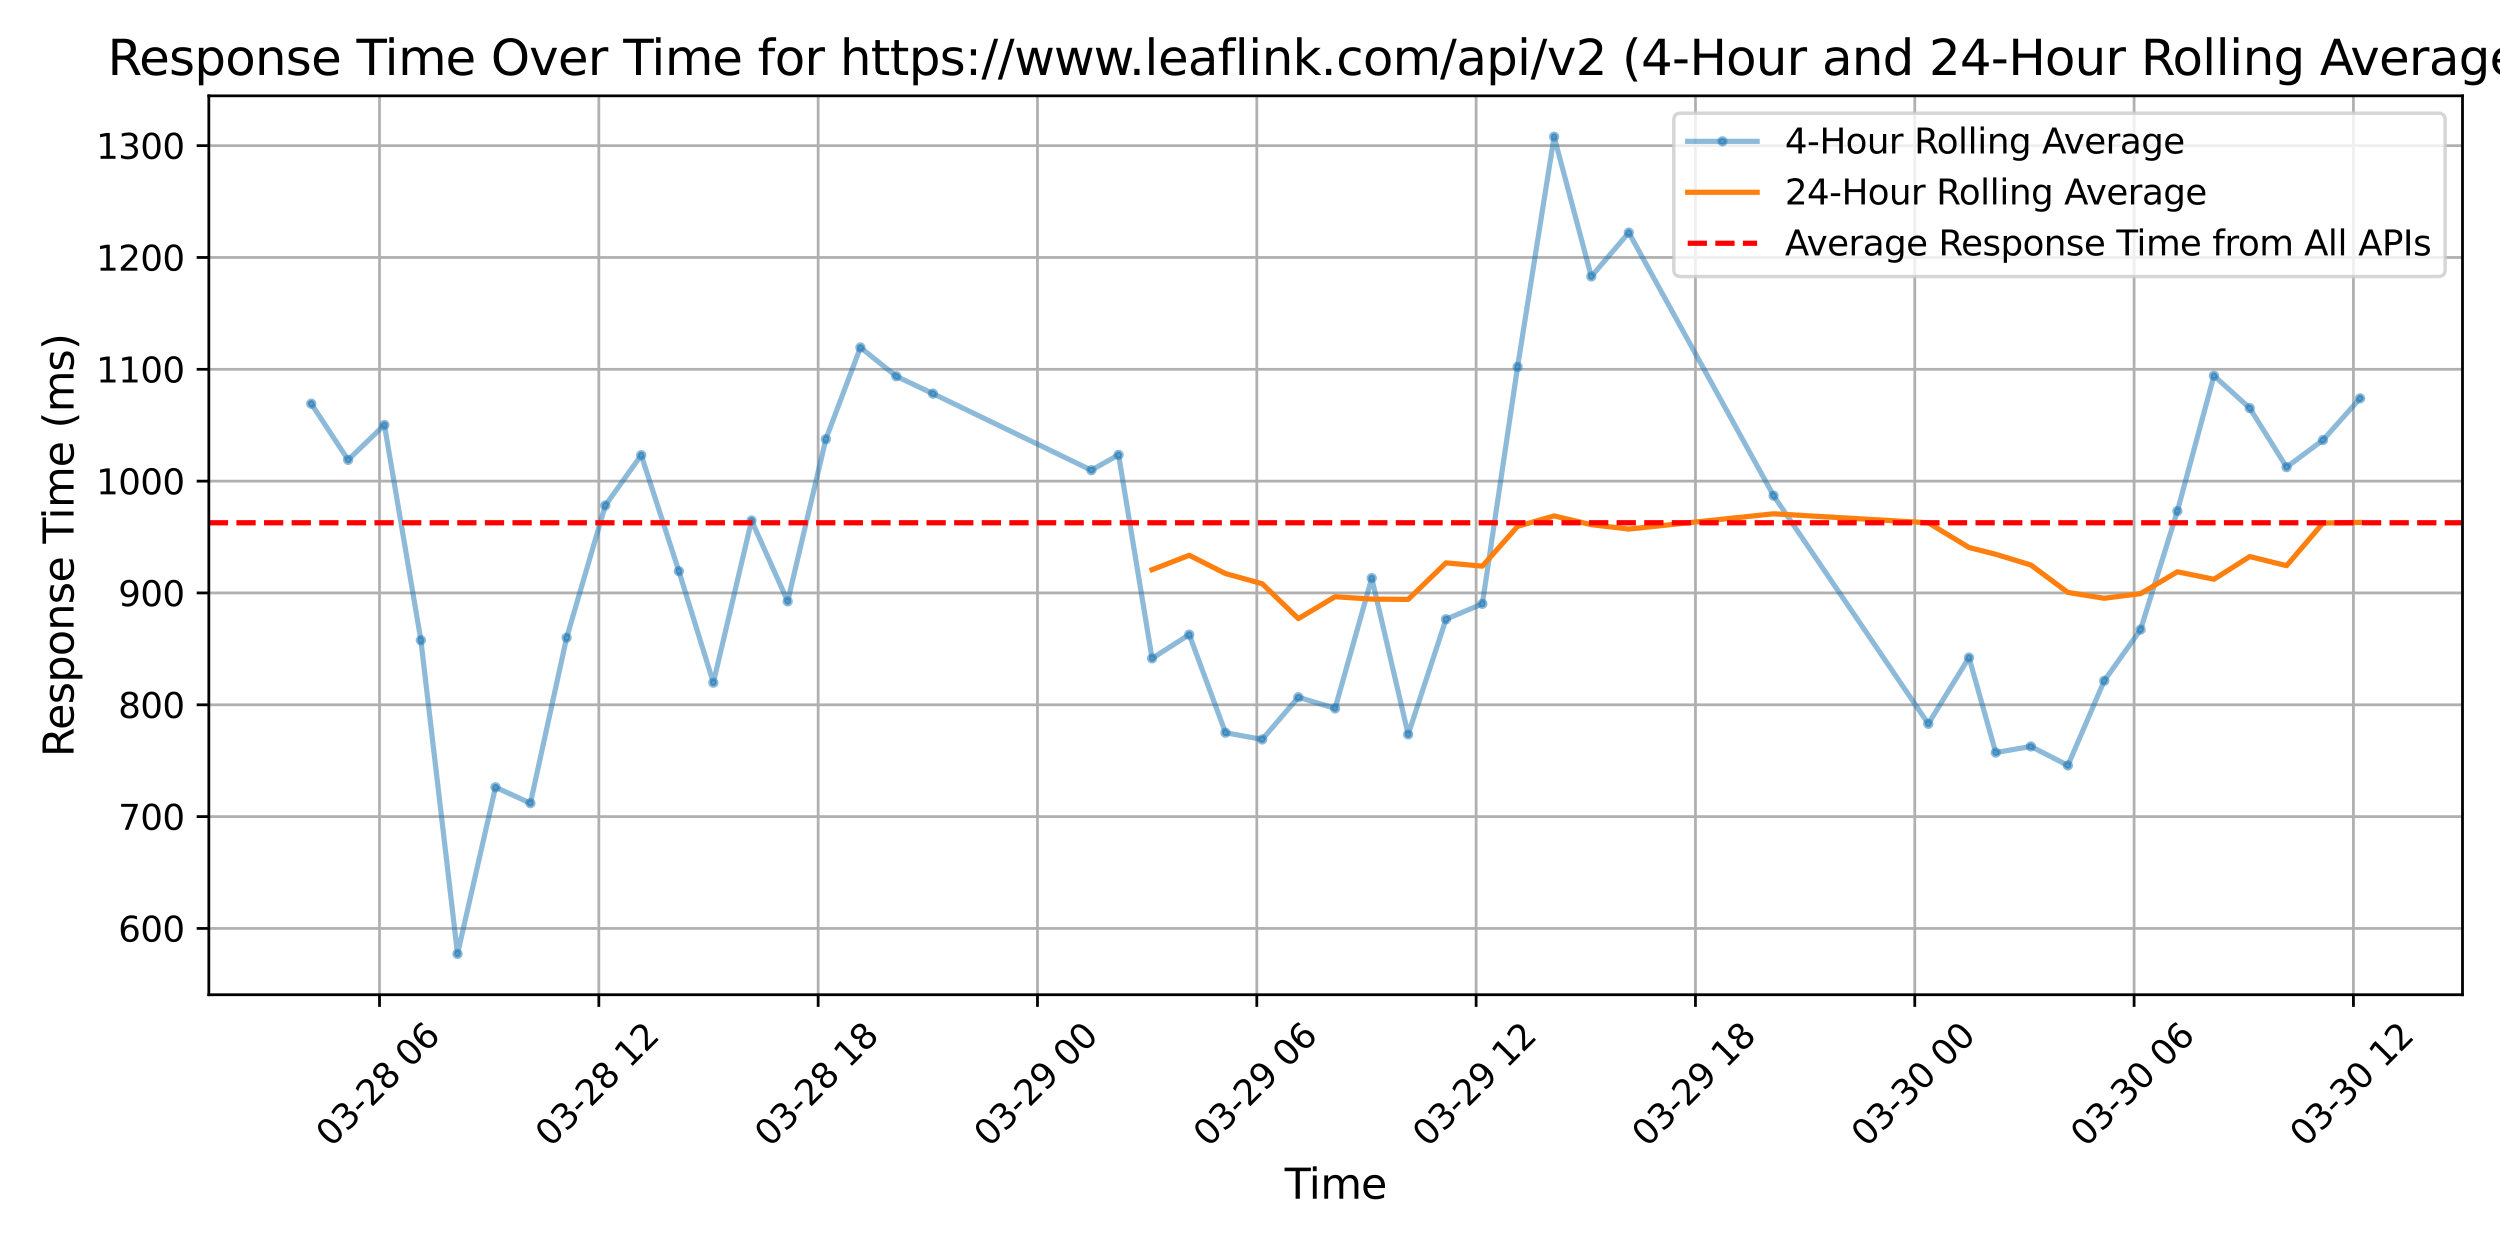 <?xml version="1.0" encoding="utf-8" standalone="no"?>
<!DOCTYPE svg PUBLIC "-//W3C//DTD SVG 1.1//EN"
  "http://www.w3.org/Graphics/SVG/1.1/DTD/svg11.dtd">
<svg xmlns:xlink="http://www.w3.org/1999/xlink" width="720pt" height="360pt" viewBox="0 0 720 360" xmlns="http://www.w3.org/2000/svg" version="1.1">
 <defs>
  <style type="text/css">*{stroke-linejoin: round; stroke-linecap: butt}</style>
 </defs>
 <g id="figure_1">
  <g id="patch_1">
   <path d="M 0 360 
L 720 360 
L 720 0 
L 0 0 
z
" style="fill: #ffffff"/>
  </g>
  <g id="axes_1">
   <g id="patch_2">
    <path d="M 60.14 286.483 
L 709.2 286.483 
L 709.2 27.6 
L 60.14 27.6 
z
" style="fill: #ffffff"/>
   </g>
   <g id="matplotlib.axis_1">
    <g id="xtick_1">
     <g id="line2d_1">
      <path d="M 109.298 286.483 
L 109.298 27.6 
" clip-path="url(#p2fa12211e1)" style="fill: none; stroke: #b0b0b0; stroke-width: 0.8; stroke-linecap: square"/>
     </g>
     <g id="line2d_2">
      <defs>
       <path id="m5f3289c12e" d="M 0 0 
L 0 3.5 
" style="stroke: #000000; stroke-width: 0.8"/>
      </defs>
      <g>
       <use xlink:href="#m5f3289c12e" x="109.298" y="286.483" style="stroke: #000000; stroke-width: 0.8"/>
      </g>
     </g>
     <g id="text_1">
      <!-- 03-28 06 -->
      <g transform="translate(95.354 330.649) rotate(-45) scale(0.1 -0.1)">
       <defs>
        <path id="DejaVuSans-30" d="M 2034 4250 
Q 1547 4250 1301 3770 
Q 1056 3291 1056 2328 
Q 1056 1369 1301 889 
Q 1547 409 2034 409 
Q 2525 409 2770 889 
Q 3016 1369 3016 2328 
Q 3016 3291 2770 3770 
Q 2525 4250 2034 4250 
z
M 2034 4750 
Q 2819 4750 3233 4129 
Q 3647 3509 3647 2328 
Q 3647 1150 3233 529 
Q 2819 -91 2034 -91 
Q 1250 -91 836 529 
Q 422 1150 422 2328 
Q 422 3509 836 4129 
Q 1250 4750 2034 4750 
z
" transform="scale(0.016)"/>
        <path id="DejaVuSans-33" d="M 2597 2516 
Q 3050 2419 3304 2112 
Q 3559 1806 3559 1356 
Q 3559 666 3084 287 
Q 2609 -91 1734 -91 
Q 1441 -91 1130 -33 
Q 819 25 488 141 
L 488 750 
Q 750 597 1062 519 
Q 1375 441 1716 441 
Q 2309 441 2620 675 
Q 2931 909 2931 1356 
Q 2931 1769 2642 2001 
Q 2353 2234 1838 2234 
L 1294 2234 
L 1294 2753 
L 1863 2753 
Q 2328 2753 2575 2939 
Q 2822 3125 2822 3475 
Q 2822 3834 2567 4026 
Q 2313 4219 1838 4219 
Q 1578 4219 1281 4162 
Q 984 4106 628 3988 
L 628 4550 
Q 988 4650 1302 4700 
Q 1616 4750 1894 4750 
Q 2613 4750 3031 4423 
Q 3450 4097 3450 3541 
Q 3450 3153 3228 2886 
Q 3006 2619 2597 2516 
z
" transform="scale(0.016)"/>
        <path id="DejaVuSans-2d" d="M 313 2009 
L 1997 2009 
L 1997 1497 
L 313 1497 
L 313 2009 
z
" transform="scale(0.016)"/>
        <path id="DejaVuSans-32" d="M 1228 531 
L 3431 531 
L 3431 0 
L 469 0 
L 469 531 
Q 828 903 1448 1529 
Q 2069 2156 2228 2338 
Q 2531 2678 2651 2914 
Q 2772 3150 2772 3378 
Q 2772 3750 2511 3984 
Q 2250 4219 1831 4219 
Q 1534 4219 1204 4116 
Q 875 4013 500 3803 
L 500 4441 
Q 881 4594 1212 4672 
Q 1544 4750 1819 4750 
Q 2544 4750 2975 4387 
Q 3406 4025 3406 3419 
Q 3406 3131 3298 2873 
Q 3191 2616 2906 2266 
Q 2828 2175 2409 1742 
Q 1991 1309 1228 531 
z
" transform="scale(0.016)"/>
        <path id="DejaVuSans-38" d="M 2034 2216 
Q 1584 2216 1326 1975 
Q 1069 1734 1069 1313 
Q 1069 891 1326 650 
Q 1584 409 2034 409 
Q 2484 409 2743 651 
Q 3003 894 3003 1313 
Q 3003 1734 2745 1975 
Q 2488 2216 2034 2216 
z
M 1403 2484 
Q 997 2584 770 2862 
Q 544 3141 544 3541 
Q 544 4100 942 4425 
Q 1341 4750 2034 4750 
Q 2731 4750 3128 4425 
Q 3525 4100 3525 3541 
Q 3525 3141 3298 2862 
Q 3072 2584 2669 2484 
Q 3125 2378 3379 2068 
Q 3634 1759 3634 1313 
Q 3634 634 3220 271 
Q 2806 -91 2034 -91 
Q 1263 -91 848 271 
Q 434 634 434 1313 
Q 434 1759 690 2068 
Q 947 2378 1403 2484 
z
M 1172 3481 
Q 1172 3119 1398 2916 
Q 1625 2713 2034 2713 
Q 2441 2713 2670 2916 
Q 2900 3119 2900 3481 
Q 2900 3844 2670 4047 
Q 2441 4250 2034 4250 
Q 1625 4250 1398 4047 
Q 1172 3844 1172 3481 
z
" transform="scale(0.016)"/>
        <path id="DejaVuSans-20" transform="scale(0.016)"/>
        <path id="DejaVuSans-36" d="M 2113 2584 
Q 1688 2584 1439 2293 
Q 1191 2003 1191 1497 
Q 1191 994 1439 701 
Q 1688 409 2113 409 
Q 2538 409 2786 701 
Q 3034 994 3034 1497 
Q 3034 2003 2786 2293 
Q 2538 2584 2113 2584 
z
M 3366 4563 
L 3366 3988 
Q 3128 4100 2886 4159 
Q 2644 4219 2406 4219 
Q 1781 4219 1451 3797 
Q 1122 3375 1075 2522 
Q 1259 2794 1537 2939 
Q 1816 3084 2150 3084 
Q 2853 3084 3261 2657 
Q 3669 2231 3669 1497 
Q 3669 778 3244 343 
Q 2819 -91 2113 -91 
Q 1303 -91 875 529 
Q 447 1150 447 2328 
Q 447 3434 972 4092 
Q 1497 4750 2381 4750 
Q 2619 4750 2861 4703 
Q 3103 4656 3366 4563 
z
" transform="scale(0.016)"/>
       </defs>
       <use xlink:href="#DejaVuSans-30"/>
       <use xlink:href="#DejaVuSans-33" x="63.623"/>
       <use xlink:href="#DejaVuSans-2d" x="127.246"/>
       <use xlink:href="#DejaVuSans-32" x="163.33"/>
       <use xlink:href="#DejaVuSans-38" x="226.953"/>
       <use xlink:href="#DejaVuSans-20" x="290.576"/>
       <use xlink:href="#DejaVuSans-30" x="322.363"/>
       <use xlink:href="#DejaVuSans-36" x="385.986"/>
      </g>
     </g>
    </g>
    <g id="xtick_2">
     <g id="line2d_3">
      <path d="M 172.464 286.483 
L 172.464 27.6 
" clip-path="url(#p2fa12211e1)" style="fill: none; stroke: #b0b0b0; stroke-width: 0.8; stroke-linecap: square"/>
     </g>
     <g id="line2d_4">
      <g>
       <use xlink:href="#m5f3289c12e" x="172.464" y="286.483" style="stroke: #000000; stroke-width: 0.8"/>
      </g>
     </g>
     <g id="text_2">
      <!-- 03-28 12 -->
      <g transform="translate(158.519 330.649) rotate(-45) scale(0.1 -0.1)">
       <defs>
        <path id="DejaVuSans-31" d="M 794 531 
L 1825 531 
L 1825 4091 
L 703 3866 
L 703 4441 
L 1819 4666 
L 2450 4666 
L 2450 531 
L 3481 531 
L 3481 0 
L 794 0 
L 794 531 
z
" transform="scale(0.016)"/>
       </defs>
       <use xlink:href="#DejaVuSans-30"/>
       <use xlink:href="#DejaVuSans-33" x="63.623"/>
       <use xlink:href="#DejaVuSans-2d" x="127.246"/>
       <use xlink:href="#DejaVuSans-32" x="163.33"/>
       <use xlink:href="#DejaVuSans-38" x="226.953"/>
       <use xlink:href="#DejaVuSans-20" x="290.576"/>
       <use xlink:href="#DejaVuSans-31" x="322.363"/>
       <use xlink:href="#DejaVuSans-32" x="385.986"/>
      </g>
     </g>
    </g>
    <g id="xtick_3">
     <g id="line2d_5">
      <path d="M 235.629 286.483 
L 235.629 27.6 
" clip-path="url(#p2fa12211e1)" style="fill: none; stroke: #b0b0b0; stroke-width: 0.8; stroke-linecap: square"/>
     </g>
     <g id="line2d_6">
      <g>
       <use xlink:href="#m5f3289c12e" x="235.629" y="286.483" style="stroke: #000000; stroke-width: 0.8"/>
      </g>
     </g>
     <g id="text_3">
      <!-- 03-28 18 -->
      <g transform="translate(221.684 330.649) rotate(-45) scale(0.1 -0.1)">
       <use xlink:href="#DejaVuSans-30"/>
       <use xlink:href="#DejaVuSans-33" x="63.623"/>
       <use xlink:href="#DejaVuSans-2d" x="127.246"/>
       <use xlink:href="#DejaVuSans-32" x="163.33"/>
       <use xlink:href="#DejaVuSans-38" x="226.953"/>
       <use xlink:href="#DejaVuSans-20" x="290.576"/>
       <use xlink:href="#DejaVuSans-31" x="322.363"/>
       <use xlink:href="#DejaVuSans-38" x="385.986"/>
      </g>
     </g>
    </g>
    <g id="xtick_4">
     <g id="line2d_7">
      <path d="M 298.794 286.483 
L 298.794 27.6 
" clip-path="url(#p2fa12211e1)" style="fill: none; stroke: #b0b0b0; stroke-width: 0.8; stroke-linecap: square"/>
     </g>
     <g id="line2d_8">
      <g>
       <use xlink:href="#m5f3289c12e" x="298.794" y="286.483" style="stroke: #000000; stroke-width: 0.8"/>
      </g>
     </g>
     <g id="text_4">
      <!-- 03-29 00 -->
      <g transform="translate(284.849 330.649) rotate(-45) scale(0.1 -0.1)">
       <defs>
        <path id="DejaVuSans-39" d="M 703 97 
L 703 672 
Q 941 559 1184 500 
Q 1428 441 1663 441 
Q 2288 441 2617 861 
Q 2947 1281 2994 2138 
Q 2813 1869 2534 1725 
Q 2256 1581 1919 1581 
Q 1219 1581 811 2004 
Q 403 2428 403 3163 
Q 403 3881 828 4315 
Q 1253 4750 1959 4750 
Q 2769 4750 3195 4129 
Q 3622 3509 3622 2328 
Q 3622 1225 3098 567 
Q 2575 -91 1691 -91 
Q 1453 -91 1209 -44 
Q 966 3 703 97 
z
M 1959 2075 
Q 2384 2075 2632 2365 
Q 2881 2656 2881 3163 
Q 2881 3666 2632 3958 
Q 2384 4250 1959 4250 
Q 1534 4250 1286 3958 
Q 1038 3666 1038 3163 
Q 1038 2656 1286 2365 
Q 1534 2075 1959 2075 
z
" transform="scale(0.016)"/>
       </defs>
       <use xlink:href="#DejaVuSans-30"/>
       <use xlink:href="#DejaVuSans-33" x="63.623"/>
       <use xlink:href="#DejaVuSans-2d" x="127.246"/>
       <use xlink:href="#DejaVuSans-32" x="163.33"/>
       <use xlink:href="#DejaVuSans-39" x="226.953"/>
       <use xlink:href="#DejaVuSans-20" x="290.576"/>
       <use xlink:href="#DejaVuSans-30" x="322.363"/>
       <use xlink:href="#DejaVuSans-30" x="385.986"/>
      </g>
     </g>
    </g>
    <g id="xtick_5">
     <g id="line2d_9">
      <path d="M 361.96 286.483 
L 361.96 27.6 
" clip-path="url(#p2fa12211e1)" style="fill: none; stroke: #b0b0b0; stroke-width: 0.8; stroke-linecap: square"/>
     </g>
     <g id="line2d_10">
      <g>
       <use xlink:href="#m5f3289c12e" x="361.96" y="286.483" style="stroke: #000000; stroke-width: 0.8"/>
      </g>
     </g>
     <g id="text_5">
      <!-- 03-29 06 -->
      <g transform="translate(348.015 330.649) rotate(-45) scale(0.1 -0.1)">
       <use xlink:href="#DejaVuSans-30"/>
       <use xlink:href="#DejaVuSans-33" x="63.623"/>
       <use xlink:href="#DejaVuSans-2d" x="127.246"/>
       <use xlink:href="#DejaVuSans-32" x="163.33"/>
       <use xlink:href="#DejaVuSans-39" x="226.953"/>
       <use xlink:href="#DejaVuSans-20" x="290.576"/>
       <use xlink:href="#DejaVuSans-30" x="322.363"/>
       <use xlink:href="#DejaVuSans-36" x="385.986"/>
      </g>
     </g>
    </g>
    <g id="xtick_6">
     <g id="line2d_11">
      <path d="M 425.125 286.483 
L 425.125 27.6 
" clip-path="url(#p2fa12211e1)" style="fill: none; stroke: #b0b0b0; stroke-width: 0.8; stroke-linecap: square"/>
     </g>
     <g id="line2d_12">
      <g>
       <use xlink:href="#m5f3289c12e" x="425.125" y="286.483" style="stroke: #000000; stroke-width: 0.8"/>
      </g>
     </g>
     <g id="text_6">
      <!-- 03-29 12 -->
      <g transform="translate(411.18 330.649) rotate(-45) scale(0.1 -0.1)">
       <use xlink:href="#DejaVuSans-30"/>
       <use xlink:href="#DejaVuSans-33" x="63.623"/>
       <use xlink:href="#DejaVuSans-2d" x="127.246"/>
       <use xlink:href="#DejaVuSans-32" x="163.33"/>
       <use xlink:href="#DejaVuSans-39" x="226.953"/>
       <use xlink:href="#DejaVuSans-20" x="290.576"/>
       <use xlink:href="#DejaVuSans-31" x="322.363"/>
       <use xlink:href="#DejaVuSans-32" x="385.986"/>
      </g>
     </g>
    </g>
    <g id="xtick_7">
     <g id="line2d_13">
      <path d="M 488.29 286.483 
L 488.29 27.6 
" clip-path="url(#p2fa12211e1)" style="fill: none; stroke: #b0b0b0; stroke-width: 0.8; stroke-linecap: square"/>
     </g>
     <g id="line2d_14">
      <g>
       <use xlink:href="#m5f3289c12e" x="488.29" y="286.483" style="stroke: #000000; stroke-width: 0.8"/>
      </g>
     </g>
     <g id="text_7">
      <!-- 03-29 18 -->
      <g transform="translate(474.345 330.649) rotate(-45) scale(0.1 -0.1)">
       <use xlink:href="#DejaVuSans-30"/>
       <use xlink:href="#DejaVuSans-33" x="63.623"/>
       <use xlink:href="#DejaVuSans-2d" x="127.246"/>
       <use xlink:href="#DejaVuSans-32" x="163.33"/>
       <use xlink:href="#DejaVuSans-39" x="226.953"/>
       <use xlink:href="#DejaVuSans-20" x="290.576"/>
       <use xlink:href="#DejaVuSans-31" x="322.363"/>
       <use xlink:href="#DejaVuSans-38" x="385.986"/>
      </g>
     </g>
    </g>
    <g id="xtick_8">
     <g id="line2d_15">
      <path d="M 551.455 286.483 
L 551.455 27.6 
" clip-path="url(#p2fa12211e1)" style="fill: none; stroke: #b0b0b0; stroke-width: 0.8; stroke-linecap: square"/>
     </g>
     <g id="line2d_16">
      <g>
       <use xlink:href="#m5f3289c12e" x="551.455" y="286.483" style="stroke: #000000; stroke-width: 0.8"/>
      </g>
     </g>
     <g id="text_8">
      <!-- 03-30 00 -->
      <g transform="translate(537.51 330.649) rotate(-45) scale(0.1 -0.1)">
       <use xlink:href="#DejaVuSans-30"/>
       <use xlink:href="#DejaVuSans-33" x="63.623"/>
       <use xlink:href="#DejaVuSans-2d" x="127.246"/>
       <use xlink:href="#DejaVuSans-33" x="163.33"/>
       <use xlink:href="#DejaVuSans-30" x="226.953"/>
       <use xlink:href="#DejaVuSans-20" x="290.576"/>
       <use xlink:href="#DejaVuSans-30" x="322.363"/>
       <use xlink:href="#DejaVuSans-30" x="385.986"/>
      </g>
     </g>
    </g>
    <g id="xtick_9">
     <g id="line2d_17">
      <path d="M 614.621 286.483 
L 614.621 27.6 
" clip-path="url(#p2fa12211e1)" style="fill: none; stroke: #b0b0b0; stroke-width: 0.8; stroke-linecap: square"/>
     </g>
     <g id="line2d_18">
      <g>
       <use xlink:href="#m5f3289c12e" x="614.621" y="286.483" style="stroke: #000000; stroke-width: 0.8"/>
      </g>
     </g>
     <g id="text_9">
      <!-- 03-30 06 -->
      <g transform="translate(600.676 330.649) rotate(-45) scale(0.1 -0.1)">
       <use xlink:href="#DejaVuSans-30"/>
       <use xlink:href="#DejaVuSans-33" x="63.623"/>
       <use xlink:href="#DejaVuSans-2d" x="127.246"/>
       <use xlink:href="#DejaVuSans-33" x="163.33"/>
       <use xlink:href="#DejaVuSans-30" x="226.953"/>
       <use xlink:href="#DejaVuSans-20" x="290.576"/>
       <use xlink:href="#DejaVuSans-30" x="322.363"/>
       <use xlink:href="#DejaVuSans-36" x="385.986"/>
      </g>
     </g>
    </g>
    <g id="xtick_10">
     <g id="line2d_19">
      <path d="M 677.786 286.483 
L 677.786 27.6 
" clip-path="url(#p2fa12211e1)" style="fill: none; stroke: #b0b0b0; stroke-width: 0.8; stroke-linecap: square"/>
     </g>
     <g id="line2d_20">
      <g>
       <use xlink:href="#m5f3289c12e" x="677.786" y="286.483" style="stroke: #000000; stroke-width: 0.8"/>
      </g>
     </g>
     <g id="text_10">
      <!-- 03-30 12 -->
      <g transform="translate(663.841 330.649) rotate(-45) scale(0.1 -0.1)">
       <use xlink:href="#DejaVuSans-30"/>
       <use xlink:href="#DejaVuSans-33" x="63.623"/>
       <use xlink:href="#DejaVuSans-2d" x="127.246"/>
       <use xlink:href="#DejaVuSans-33" x="163.33"/>
       <use xlink:href="#DejaVuSans-30" x="226.953"/>
       <use xlink:href="#DejaVuSans-20" x="290.576"/>
       <use xlink:href="#DejaVuSans-31" x="322.363"/>
       <use xlink:href="#DejaVuSans-32" x="385.986"/>
      </g>
     </g>
    </g>
    <g id="text_11">
     <!-- Time -->
     <g transform="translate(369.99 345.237) scale(0.12 -0.12)">
      <defs>
       <path id="DejaVuSans-54" d="M -19 4666 
L 3928 4666 
L 3928 4134 
L 2272 4134 
L 2272 0 
L 1638 0 
L 1638 4134 
L -19 4134 
L -19 4666 
z
" transform="scale(0.016)"/>
       <path id="DejaVuSans-69" d="M 603 3500 
L 1178 3500 
L 1178 0 
L 603 0 
L 603 3500 
z
M 603 4863 
L 1178 4863 
L 1178 4134 
L 603 4134 
L 603 4863 
z
" transform="scale(0.016)"/>
       <path id="DejaVuSans-6d" d="M 3328 2828 
Q 3544 3216 3844 3400 
Q 4144 3584 4550 3584 
Q 5097 3584 5394 3201 
Q 5691 2819 5691 2113 
L 5691 0 
L 5113 0 
L 5113 2094 
Q 5113 2597 4934 2840 
Q 4756 3084 4391 3084 
Q 3944 3084 3684 2787 
Q 3425 2491 3425 1978 
L 3425 0 
L 2847 0 
L 2847 2094 
Q 2847 2600 2669 2842 
Q 2491 3084 2119 3084 
Q 1678 3084 1418 2786 
Q 1159 2488 1159 1978 
L 1159 0 
L 581 0 
L 581 3500 
L 1159 3500 
L 1159 2956 
Q 1356 3278 1631 3431 
Q 1906 3584 2284 3584 
Q 2666 3584 2933 3390 
Q 3200 3197 3328 2828 
z
" transform="scale(0.016)"/>
       <path id="DejaVuSans-65" d="M 3597 1894 
L 3597 1613 
L 953 1613 
Q 991 1019 1311 708 
Q 1631 397 2203 397 
Q 2534 397 2845 478 
Q 3156 559 3463 722 
L 3463 178 
Q 3153 47 2828 -22 
Q 2503 -91 2169 -91 
Q 1331 -91 842 396 
Q 353 884 353 1716 
Q 353 2575 817 3079 
Q 1281 3584 2069 3584 
Q 2775 3584 3186 3129 
Q 3597 2675 3597 1894 
z
M 3022 2063 
Q 3016 2534 2758 2815 
Q 2500 3097 2075 3097 
Q 1594 3097 1305 2825 
Q 1016 2553 972 2059 
L 3022 2063 
z
" transform="scale(0.016)"/>
      </defs>
      <use xlink:href="#DejaVuSans-54"/>
      <use xlink:href="#DejaVuSans-69" x="57.959"/>
      <use xlink:href="#DejaVuSans-6d" x="85.742"/>
      <use xlink:href="#DejaVuSans-65" x="183.154"/>
     </g>
    </g>
   </g>
   <g id="matplotlib.axis_2">
    <g id="ytick_1">
     <g id="line2d_21">
      <path d="M 60.14 267.389 
L 709.2 267.389 
" clip-path="url(#p2fa12211e1)" style="fill: none; stroke: #b0b0b0; stroke-width: 0.8; stroke-linecap: square"/>
     </g>
     <g id="line2d_22">
      <defs>
       <path id="m24bd3d335c" d="M 0 0 
L -3.5 0 
" style="stroke: #000000; stroke-width: 0.8"/>
      </defs>
      <g>
       <use xlink:href="#m24bd3d335c" x="60.14" y="267.389" style="stroke: #000000; stroke-width: 0.8"/>
      </g>
     </g>
     <g id="text_12">
      <!-- 600 -->
      <g transform="translate(34.053 271.188) scale(0.1 -0.1)">
       <use xlink:href="#DejaVuSans-36"/>
       <use xlink:href="#DejaVuSans-30" x="63.623"/>
       <use xlink:href="#DejaVuSans-30" x="127.246"/>
      </g>
     </g>
    </g>
    <g id="ytick_2">
     <g id="line2d_23">
      <path d="M 60.14 235.183 
L 709.2 235.183 
" clip-path="url(#p2fa12211e1)" style="fill: none; stroke: #b0b0b0; stroke-width: 0.8; stroke-linecap: square"/>
     </g>
     <g id="line2d_24">
      <g>
       <use xlink:href="#m24bd3d335c" x="60.14" y="235.183" style="stroke: #000000; stroke-width: 0.8"/>
      </g>
     </g>
     <g id="text_13">
      <!-- 700 -->
      <g transform="translate(34.053 238.982) scale(0.1 -0.1)">
       <defs>
        <path id="DejaVuSans-37" d="M 525 4666 
L 3525 4666 
L 3525 4397 
L 1831 0 
L 1172 0 
L 2766 4134 
L 525 4134 
L 525 4666 
z
" transform="scale(0.016)"/>
       </defs>
       <use xlink:href="#DejaVuSans-37"/>
       <use xlink:href="#DejaVuSans-30" x="63.623"/>
       <use xlink:href="#DejaVuSans-30" x="127.246"/>
      </g>
     </g>
    </g>
    <g id="ytick_3">
     <g id="line2d_25">
      <path d="M 60.14 202.976 
L 709.2 202.976 
" clip-path="url(#p2fa12211e1)" style="fill: none; stroke: #b0b0b0; stroke-width: 0.8; stroke-linecap: square"/>
     </g>
     <g id="line2d_26">
      <g>
       <use xlink:href="#m24bd3d335c" x="60.14" y="202.976" style="stroke: #000000; stroke-width: 0.8"/>
      </g>
     </g>
     <g id="text_14">
      <!-- 800 -->
      <g transform="translate(34.053 206.775) scale(0.1 -0.1)">
       <use xlink:href="#DejaVuSans-38"/>
       <use xlink:href="#DejaVuSans-30" x="63.623"/>
       <use xlink:href="#DejaVuSans-30" x="127.246"/>
      </g>
     </g>
    </g>
    <g id="ytick_4">
     <g id="line2d_27">
      <path d="M 60.14 170.77 
L 709.2 170.77 
" clip-path="url(#p2fa12211e1)" style="fill: none; stroke: #b0b0b0; stroke-width: 0.8; stroke-linecap: square"/>
     </g>
     <g id="line2d_28">
      <g>
       <use xlink:href="#m24bd3d335c" x="60.14" y="170.77" style="stroke: #000000; stroke-width: 0.8"/>
      </g>
     </g>
     <g id="text_15">
      <!-- 900 -->
      <g transform="translate(34.053 174.569) scale(0.1 -0.1)">
       <use xlink:href="#DejaVuSans-39"/>
       <use xlink:href="#DejaVuSans-30" x="63.623"/>
       <use xlink:href="#DejaVuSans-30" x="127.246"/>
      </g>
     </g>
    </g>
    <g id="ytick_5">
     <g id="line2d_29">
      <path d="M 60.14 138.563 
L 709.2 138.563 
" clip-path="url(#p2fa12211e1)" style="fill: none; stroke: #b0b0b0; stroke-width: 0.8; stroke-linecap: square"/>
     </g>
     <g id="line2d_30">
      <g>
       <use xlink:href="#m24bd3d335c" x="60.14" y="138.563" style="stroke: #000000; stroke-width: 0.8"/>
      </g>
     </g>
     <g id="text_16">
      <!-- 1000 -->
      <g transform="translate(27.69 142.363) scale(0.1 -0.1)">
       <use xlink:href="#DejaVuSans-31"/>
       <use xlink:href="#DejaVuSans-30" x="63.623"/>
       <use xlink:href="#DejaVuSans-30" x="127.246"/>
       <use xlink:href="#DejaVuSans-30" x="190.869"/>
      </g>
     </g>
    </g>
    <g id="ytick_6">
     <g id="line2d_31">
      <path d="M 60.14 106.357 
L 709.2 106.357 
" clip-path="url(#p2fa12211e1)" style="fill: none; stroke: #b0b0b0; stroke-width: 0.8; stroke-linecap: square"/>
     </g>
     <g id="line2d_32">
      <g>
       <use xlink:href="#m24bd3d335c" x="60.14" y="106.357" style="stroke: #000000; stroke-width: 0.8"/>
      </g>
     </g>
     <g id="text_17">
      <!-- 1100 -->
      <g transform="translate(27.69 110.156) scale(0.1 -0.1)">
       <use xlink:href="#DejaVuSans-31"/>
       <use xlink:href="#DejaVuSans-31" x="63.623"/>
       <use xlink:href="#DejaVuSans-30" x="127.246"/>
       <use xlink:href="#DejaVuSans-30" x="190.869"/>
      </g>
     </g>
    </g>
    <g id="ytick_7">
     <g id="line2d_33">
      <path d="M 60.14 74.15 
L 709.2 74.15 
" clip-path="url(#p2fa12211e1)" style="fill: none; stroke: #b0b0b0; stroke-width: 0.8; stroke-linecap: square"/>
     </g>
     <g id="line2d_34">
      <g>
       <use xlink:href="#m24bd3d335c" x="60.14" y="74.15" style="stroke: #000000; stroke-width: 0.8"/>
      </g>
     </g>
     <g id="text_18">
      <!-- 1200 -->
      <g transform="translate(27.69 77.95) scale(0.1 -0.1)">
       <use xlink:href="#DejaVuSans-31"/>
       <use xlink:href="#DejaVuSans-32" x="63.623"/>
       <use xlink:href="#DejaVuSans-30" x="127.246"/>
       <use xlink:href="#DejaVuSans-30" x="190.869"/>
      </g>
     </g>
    </g>
    <g id="ytick_8">
     <g id="line2d_35">
      <path d="M 60.14 41.944 
L 709.2 41.944 
" clip-path="url(#p2fa12211e1)" style="fill: none; stroke: #b0b0b0; stroke-width: 0.8; stroke-linecap: square"/>
     </g>
     <g id="line2d_36">
      <g>
       <use xlink:href="#m24bd3d335c" x="60.14" y="41.944" style="stroke: #000000; stroke-width: 0.8"/>
      </g>
     </g>
     <g id="text_19">
      <!-- 1300 -->
      <g transform="translate(27.69 45.743) scale(0.1 -0.1)">
       <use xlink:href="#DejaVuSans-31"/>
       <use xlink:href="#DejaVuSans-33" x="63.623"/>
       <use xlink:href="#DejaVuSans-30" x="127.246"/>
       <use xlink:href="#DejaVuSans-30" x="190.869"/>
      </g>
     </g>
    </g>
    <g id="text_20">
     <!-- Response Time (ms) -->
     <g transform="translate(21.194 218.005) rotate(-90) scale(0.12 -0.12)">
      <defs>
       <path id="DejaVuSans-52" d="M 2841 2188 
Q 3044 2119 3236 1894 
Q 3428 1669 3622 1275 
L 4263 0 
L 3584 0 
L 2988 1197 
Q 2756 1666 2539 1819 
Q 2322 1972 1947 1972 
L 1259 1972 
L 1259 0 
L 628 0 
L 628 4666 
L 2053 4666 
Q 2853 4666 3247 4331 
Q 3641 3997 3641 3322 
Q 3641 2881 3436 2590 
Q 3231 2300 2841 2188 
z
M 1259 4147 
L 1259 2491 
L 2053 2491 
Q 2509 2491 2742 2702 
Q 2975 2913 2975 3322 
Q 2975 3731 2742 3939 
Q 2509 4147 2053 4147 
L 1259 4147 
z
" transform="scale(0.016)"/>
       <path id="DejaVuSans-73" d="M 2834 3397 
L 2834 2853 
Q 2591 2978 2328 3040 
Q 2066 3103 1784 3103 
Q 1356 3103 1142 2972 
Q 928 2841 928 2578 
Q 928 2378 1081 2264 
Q 1234 2150 1697 2047 
L 1894 2003 
Q 2506 1872 2764 1633 
Q 3022 1394 3022 966 
Q 3022 478 2636 193 
Q 2250 -91 1575 -91 
Q 1294 -91 989 -36 
Q 684 19 347 128 
L 347 722 
Q 666 556 975 473 
Q 1284 391 1588 391 
Q 1994 391 2212 530 
Q 2431 669 2431 922 
Q 2431 1156 2273 1281 
Q 2116 1406 1581 1522 
L 1381 1569 
Q 847 1681 609 1914 
Q 372 2147 372 2553 
Q 372 3047 722 3315 
Q 1072 3584 1716 3584 
Q 2034 3584 2315 3537 
Q 2597 3491 2834 3397 
z
" transform="scale(0.016)"/>
       <path id="DejaVuSans-70" d="M 1159 525 
L 1159 -1331 
L 581 -1331 
L 581 3500 
L 1159 3500 
L 1159 2969 
Q 1341 3281 1617 3432 
Q 1894 3584 2278 3584 
Q 2916 3584 3314 3078 
Q 3713 2572 3713 1747 
Q 3713 922 3314 415 
Q 2916 -91 2278 -91 
Q 1894 -91 1617 61 
Q 1341 213 1159 525 
z
M 3116 1747 
Q 3116 2381 2855 2742 
Q 2594 3103 2138 3103 
Q 1681 3103 1420 2742 
Q 1159 2381 1159 1747 
Q 1159 1113 1420 752 
Q 1681 391 2138 391 
Q 2594 391 2855 752 
Q 3116 1113 3116 1747 
z
" transform="scale(0.016)"/>
       <path id="DejaVuSans-6f" d="M 1959 3097 
Q 1497 3097 1228 2736 
Q 959 2375 959 1747 
Q 959 1119 1226 758 
Q 1494 397 1959 397 
Q 2419 397 2687 759 
Q 2956 1122 2956 1747 
Q 2956 2369 2687 2733 
Q 2419 3097 1959 3097 
z
M 1959 3584 
Q 2709 3584 3137 3096 
Q 3566 2609 3566 1747 
Q 3566 888 3137 398 
Q 2709 -91 1959 -91 
Q 1206 -91 779 398 
Q 353 888 353 1747 
Q 353 2609 779 3096 
Q 1206 3584 1959 3584 
z
" transform="scale(0.016)"/>
       <path id="DejaVuSans-6e" d="M 3513 2113 
L 3513 0 
L 2938 0 
L 2938 2094 
Q 2938 2591 2744 2837 
Q 2550 3084 2163 3084 
Q 1697 3084 1428 2787 
Q 1159 2491 1159 1978 
L 1159 0 
L 581 0 
L 581 3500 
L 1159 3500 
L 1159 2956 
Q 1366 3272 1645 3428 
Q 1925 3584 2291 3584 
Q 2894 3584 3203 3211 
Q 3513 2838 3513 2113 
z
" transform="scale(0.016)"/>
       <path id="DejaVuSans-28" d="M 1984 4856 
Q 1566 4138 1362 3434 
Q 1159 2731 1159 2009 
Q 1159 1288 1364 580 
Q 1569 -128 1984 -844 
L 1484 -844 
Q 1016 -109 783 600 
Q 550 1309 550 2009 
Q 550 2706 781 3412 
Q 1013 4119 1484 4856 
L 1984 4856 
z
" transform="scale(0.016)"/>
       <path id="DejaVuSans-29" d="M 513 4856 
L 1013 4856 
Q 1481 4119 1714 3412 
Q 1947 2706 1947 2009 
Q 1947 1309 1714 600 
Q 1481 -109 1013 -844 
L 513 -844 
Q 928 -128 1133 580 
Q 1338 1288 1338 2009 
Q 1338 2731 1133 3434 
Q 928 4138 513 4856 
z
" transform="scale(0.016)"/>
      </defs>
      <use xlink:href="#DejaVuSans-52"/>
      <use xlink:href="#DejaVuSans-65" x="64.982"/>
      <use xlink:href="#DejaVuSans-73" x="126.506"/>
      <use xlink:href="#DejaVuSans-70" x="178.605"/>
      <use xlink:href="#DejaVuSans-6f" x="242.082"/>
      <use xlink:href="#DejaVuSans-6e" x="303.264"/>
      <use xlink:href="#DejaVuSans-73" x="366.643"/>
      <use xlink:href="#DejaVuSans-65" x="418.742"/>
      <use xlink:href="#DejaVuSans-20" x="480.266"/>
      <use xlink:href="#DejaVuSans-54" x="512.053"/>
      <use xlink:href="#DejaVuSans-69" x="570.012"/>
      <use xlink:href="#DejaVuSans-6d" x="597.795"/>
      <use xlink:href="#DejaVuSans-65" x="695.207"/>
      <use xlink:href="#DejaVuSans-20" x="756.73"/>
      <use xlink:href="#DejaVuSans-28" x="788.518"/>
      <use xlink:href="#DejaVuSans-6d" x="827.531"/>
      <use xlink:href="#DejaVuSans-73" x="924.943"/>
      <use xlink:href="#DejaVuSans-29" x="977.043"/>
     </g>
    </g>
   </g>
   <g id="line2d_37">
    <path d="M 89.643 116.26 
L 100.259 132.444 
L 110.706 122.38 
L 121.213 184.377 
L 131.764 274.716 
L 142.707 226.728 
L 152.754 231.318 
L 163.193 183.652 
L 174.33 145.568 
L 184.674 131.075 
L 195.511 164.489 
L 205.445 196.615 
L 216.449 149.916 
L 226.852 173.185 
L 237.846 126.486 
L 247.797 100.077 
L 258.131 108.37 
L 268.683 113.362 
L 314.309 135.423 
L 322.145 130.995 
L 331.794 189.611 
L 342.501 182.767 
L 352.941 211.028 
L 363.509 212.96 
L 373.928 200.802 
L 384.498 204.023 
L 395.063 166.502 
L 405.556 211.511 
L 416.446 178.338 
L 426.919 173.91 
L 437.067 105.632 
L 447.583 39.367 
L 458.295 79.625 
L 469.096 66.984 
L 510.786 142.75 
L 555.35 208.451 
L 567.069 189.369 
L 574.775 216.744 
L 584.887 214.973 
L 595.55 220.448 
L 606.022 196.052 
L 616.492 181.317 
L 627.087 147.179 
L 637.616 108.209 
L 647.936 117.549 
L 658.535 134.537 
L 669.026 126.727 
L 679.697 114.731 
" clip-path="url(#p2fa12211e1)" style="fill: none; stroke: #1f77b4; stroke-opacity: 0.5; stroke-width: 1.5; stroke-linecap: square"/>
    <defs>
     <path id="m66db0ebf6d" d="M 0 1 
C 0.265 1 0.52 0.895 0.707 0.707 
C 0.895 0.52 1 0.265 1 0 
C 1 -0.265 0.895 -0.52 0.707 -0.707 
C 0.52 -0.895 0.265 -1 0 -1 
C -0.265 -1 -0.52 -0.895 -0.707 -0.707 
C -0.895 -0.52 -1 -0.265 -1 0 
C -1 0.265 -0.895 0.52 -0.707 0.707 
C -0.52 0.895 -0.265 1 0 1 
z
" style="stroke: #1f77b4; stroke-opacity: 0.5"/>
    </defs>
    <g clip-path="url(#p2fa12211e1)">
     <use xlink:href="#m66db0ebf6d" x="89.643" y="116.26" style="fill: #1f77b4; fill-opacity: 0.5; stroke: #1f77b4; stroke-opacity: 0.5"/>
     <use xlink:href="#m66db0ebf6d" x="100.259" y="132.444" style="fill: #1f77b4; fill-opacity: 0.5; stroke: #1f77b4; stroke-opacity: 0.5"/>
     <use xlink:href="#m66db0ebf6d" x="110.706" y="122.38" style="fill: #1f77b4; fill-opacity: 0.5; stroke: #1f77b4; stroke-opacity: 0.5"/>
     <use xlink:href="#m66db0ebf6d" x="121.213" y="184.377" style="fill: #1f77b4; fill-opacity: 0.5; stroke: #1f77b4; stroke-opacity: 0.5"/>
     <use xlink:href="#m66db0ebf6d" x="131.764" y="274.716" style="fill: #1f77b4; fill-opacity: 0.5; stroke: #1f77b4; stroke-opacity: 0.5"/>
     <use xlink:href="#m66db0ebf6d" x="142.707" y="226.728" style="fill: #1f77b4; fill-opacity: 0.5; stroke: #1f77b4; stroke-opacity: 0.5"/>
     <use xlink:href="#m66db0ebf6d" x="152.754" y="231.318" style="fill: #1f77b4; fill-opacity: 0.5; stroke: #1f77b4; stroke-opacity: 0.5"/>
     <use xlink:href="#m66db0ebf6d" x="163.193" y="183.652" style="fill: #1f77b4; fill-opacity: 0.5; stroke: #1f77b4; stroke-opacity: 0.5"/>
     <use xlink:href="#m66db0ebf6d" x="174.33" y="145.568" style="fill: #1f77b4; fill-opacity: 0.5; stroke: #1f77b4; stroke-opacity: 0.5"/>
     <use xlink:href="#m66db0ebf6d" x="184.674" y="131.075" style="fill: #1f77b4; fill-opacity: 0.5; stroke: #1f77b4; stroke-opacity: 0.5"/>
     <use xlink:href="#m66db0ebf6d" x="195.511" y="164.489" style="fill: #1f77b4; fill-opacity: 0.5; stroke: #1f77b4; stroke-opacity: 0.5"/>
     <use xlink:href="#m66db0ebf6d" x="205.445" y="196.615" style="fill: #1f77b4; fill-opacity: 0.5; stroke: #1f77b4; stroke-opacity: 0.5"/>
     <use xlink:href="#m66db0ebf6d" x="216.449" y="149.916" style="fill: #1f77b4; fill-opacity: 0.5; stroke: #1f77b4; stroke-opacity: 0.5"/>
     <use xlink:href="#m66db0ebf6d" x="226.852" y="173.185" style="fill: #1f77b4; fill-opacity: 0.5; stroke: #1f77b4; stroke-opacity: 0.5"/>
     <use xlink:href="#m66db0ebf6d" x="237.846" y="126.486" style="fill: #1f77b4; fill-opacity: 0.5; stroke: #1f77b4; stroke-opacity: 0.5"/>
     <use xlink:href="#m66db0ebf6d" x="247.797" y="100.077" style="fill: #1f77b4; fill-opacity: 0.5; stroke: #1f77b4; stroke-opacity: 0.5"/>
     <use xlink:href="#m66db0ebf6d" x="258.131" y="108.37" style="fill: #1f77b4; fill-opacity: 0.5; stroke: #1f77b4; stroke-opacity: 0.5"/>
     <use xlink:href="#m66db0ebf6d" x="268.683" y="113.362" style="fill: #1f77b4; fill-opacity: 0.5; stroke: #1f77b4; stroke-opacity: 0.5"/>
     <use xlink:href="#m66db0ebf6d" x="314.309" y="135.423" style="fill: #1f77b4; fill-opacity: 0.5; stroke: #1f77b4; stroke-opacity: 0.5"/>
     <use xlink:href="#m66db0ebf6d" x="322.145" y="130.995" style="fill: #1f77b4; fill-opacity: 0.5; stroke: #1f77b4; stroke-opacity: 0.5"/>
     <use xlink:href="#m66db0ebf6d" x="331.794" y="189.611" style="fill: #1f77b4; fill-opacity: 0.5; stroke: #1f77b4; stroke-opacity: 0.5"/>
     <use xlink:href="#m66db0ebf6d" x="342.501" y="182.767" style="fill: #1f77b4; fill-opacity: 0.5; stroke: #1f77b4; stroke-opacity: 0.5"/>
     <use xlink:href="#m66db0ebf6d" x="352.941" y="211.028" style="fill: #1f77b4; fill-opacity: 0.5; stroke: #1f77b4; stroke-opacity: 0.5"/>
     <use xlink:href="#m66db0ebf6d" x="363.509" y="212.96" style="fill: #1f77b4; fill-opacity: 0.5; stroke: #1f77b4; stroke-opacity: 0.5"/>
     <use xlink:href="#m66db0ebf6d" x="373.928" y="200.802" style="fill: #1f77b4; fill-opacity: 0.5; stroke: #1f77b4; stroke-opacity: 0.5"/>
     <use xlink:href="#m66db0ebf6d" x="384.498" y="204.023" style="fill: #1f77b4; fill-opacity: 0.5; stroke: #1f77b4; stroke-opacity: 0.5"/>
     <use xlink:href="#m66db0ebf6d" x="395.063" y="166.502" style="fill: #1f77b4; fill-opacity: 0.5; stroke: #1f77b4; stroke-opacity: 0.5"/>
     <use xlink:href="#m66db0ebf6d" x="405.556" y="211.511" style="fill: #1f77b4; fill-opacity: 0.5; stroke: #1f77b4; stroke-opacity: 0.5"/>
     <use xlink:href="#m66db0ebf6d" x="416.446" y="178.338" style="fill: #1f77b4; fill-opacity: 0.5; stroke: #1f77b4; stroke-opacity: 0.5"/>
     <use xlink:href="#m66db0ebf6d" x="426.919" y="173.91" style="fill: #1f77b4; fill-opacity: 0.5; stroke: #1f77b4; stroke-opacity: 0.5"/>
     <use xlink:href="#m66db0ebf6d" x="437.067" y="105.632" style="fill: #1f77b4; fill-opacity: 0.5; stroke: #1f77b4; stroke-opacity: 0.5"/>
     <use xlink:href="#m66db0ebf6d" x="447.583" y="39.367" style="fill: #1f77b4; fill-opacity: 0.5; stroke: #1f77b4; stroke-opacity: 0.5"/>
     <use xlink:href="#m66db0ebf6d" x="458.295" y="79.625" style="fill: #1f77b4; fill-opacity: 0.5; stroke: #1f77b4; stroke-opacity: 0.5"/>
     <use xlink:href="#m66db0ebf6d" x="469.096" y="66.984" style="fill: #1f77b4; fill-opacity: 0.5; stroke: #1f77b4; stroke-opacity: 0.5"/>
     <use xlink:href="#m66db0ebf6d" x="510.786" y="142.75" style="fill: #1f77b4; fill-opacity: 0.5; stroke: #1f77b4; stroke-opacity: 0.5"/>
     <use xlink:href="#m66db0ebf6d" x="555.35" y="208.451" style="fill: #1f77b4; fill-opacity: 0.5; stroke: #1f77b4; stroke-opacity: 0.5"/>
     <use xlink:href="#m66db0ebf6d" x="567.069" y="189.369" style="fill: #1f77b4; fill-opacity: 0.5; stroke: #1f77b4; stroke-opacity: 0.5"/>
     <use xlink:href="#m66db0ebf6d" x="574.775" y="216.744" style="fill: #1f77b4; fill-opacity: 0.5; stroke: #1f77b4; stroke-opacity: 0.5"/>
     <use xlink:href="#m66db0ebf6d" x="584.887" y="214.973" style="fill: #1f77b4; fill-opacity: 0.5; stroke: #1f77b4; stroke-opacity: 0.5"/>
     <use xlink:href="#m66db0ebf6d" x="595.55" y="220.448" style="fill: #1f77b4; fill-opacity: 0.5; stroke: #1f77b4; stroke-opacity: 0.5"/>
     <use xlink:href="#m66db0ebf6d" x="606.022" y="196.052" style="fill: #1f77b4; fill-opacity: 0.5; stroke: #1f77b4; stroke-opacity: 0.5"/>
     <use xlink:href="#m66db0ebf6d" x="616.492" y="181.317" style="fill: #1f77b4; fill-opacity: 0.5; stroke: #1f77b4; stroke-opacity: 0.5"/>
     <use xlink:href="#m66db0ebf6d" x="627.087" y="147.179" style="fill: #1f77b4; fill-opacity: 0.5; stroke: #1f77b4; stroke-opacity: 0.5"/>
     <use xlink:href="#m66db0ebf6d" x="637.616" y="108.209" style="fill: #1f77b4; fill-opacity: 0.5; stroke: #1f77b4; stroke-opacity: 0.5"/>
     <use xlink:href="#m66db0ebf6d" x="647.936" y="117.549" style="fill: #1f77b4; fill-opacity: 0.5; stroke: #1f77b4; stroke-opacity: 0.5"/>
     <use xlink:href="#m66db0ebf6d" x="658.535" y="134.537" style="fill: #1f77b4; fill-opacity: 0.5; stroke: #1f77b4; stroke-opacity: 0.5"/>
     <use xlink:href="#m66db0ebf6d" x="669.026" y="126.727" style="fill: #1f77b4; fill-opacity: 0.5; stroke: #1f77b4; stroke-opacity: 0.5"/>
     <use xlink:href="#m66db0ebf6d" x="679.697" y="114.731" style="fill: #1f77b4; fill-opacity: 0.5; stroke: #1f77b4; stroke-opacity: 0.5"/>
    </g>
   </g>
   <g id="line2d_38">
    <path d="M 331.794 164.073 
L 342.501 159.927 
L 352.941 165.187 
L 363.509 168.113 
L 373.928 178.164 
L 384.498 171.857 
L 395.063 172.541 
L 405.556 172.635 
L 416.446 162.101 
L 426.919 163.054 
L 437.067 151.593 
L 447.583 148.588 
L 458.295 151.11 
L 469.096 152.372 
L 510.786 147.97 
L 555.35 150.56 
L 567.069 157.686 
L 574.775 159.632 
L 584.887 162.718 
L 595.55 170.622 
L 606.022 172.3 
L 616.492 170.958 
L 627.087 164.677 
L 637.616 166.824 
L 647.936 160.289 
L 658.535 162.919 
L 669.026 150.627 
L 679.697 150.453 
" clip-path="url(#p2fa12211e1)" style="fill: none; stroke: #ff7f0e; stroke-width: 1.5; stroke-linecap: square"/>
   </g>
   <g id="line2d_39">
    <path d="M 60.14 150.555 
L 709.2 150.555 
" clip-path="url(#p2fa12211e1)" style="fill: none; stroke-dasharray: 5.55,2.4; stroke-dashoffset: 0; stroke: #ff0000; stroke-width: 1.5"/>
   </g>
   <g id="patch_3">
    <path d="M 60.14 286.483 
L 60.14 27.6 
" style="fill: none; stroke: #000000; stroke-width: 0.8; stroke-linejoin: miter; stroke-linecap: square"/>
   </g>
   <g id="patch_4">
    <path d="M 709.2 286.483 
L 709.2 27.6 
" style="fill: none; stroke: #000000; stroke-width: 0.8; stroke-linejoin: miter; stroke-linecap: square"/>
   </g>
   <g id="patch_5">
    <path d="M 60.14 286.483 
L 709.2 286.483 
" style="fill: none; stroke: #000000; stroke-width: 0.8; stroke-linejoin: miter; stroke-linecap: square"/>
   </g>
   <g id="patch_6">
    <path d="M 60.14 27.6 
L 709.2 27.6 
" style="fill: none; stroke: #000000; stroke-width: 0.8; stroke-linejoin: miter; stroke-linecap: square"/>
   </g>
   <g id="text_21">
    <!-- Response Time Over Time for https://www.leaflink.com/api/v2 (4-Hour and 24-Hour Rolling Averages) -->
    <g transform="translate(30.98 21.6) scale(0.14 -0.14)">
     <defs>
      <path id="DejaVuSans-4f" d="M 2522 4238 
Q 1834 4238 1429 3725 
Q 1025 3213 1025 2328 
Q 1025 1447 1429 934 
Q 1834 422 2522 422 
Q 3209 422 3611 934 
Q 4013 1447 4013 2328 
Q 4013 3213 3611 3725 
Q 3209 4238 2522 4238 
z
M 2522 4750 
Q 3503 4750 4090 4092 
Q 4678 3434 4678 2328 
Q 4678 1225 4090 567 
Q 3503 -91 2522 -91 
Q 1538 -91 948 565 
Q 359 1222 359 2328 
Q 359 3434 948 4092 
Q 1538 4750 2522 4750 
z
" transform="scale(0.016)"/>
      <path id="DejaVuSans-76" d="M 191 3500 
L 800 3500 
L 1894 563 
L 2988 3500 
L 3597 3500 
L 2284 0 
L 1503 0 
L 191 3500 
z
" transform="scale(0.016)"/>
      <path id="DejaVuSans-72" d="M 2631 2963 
Q 2534 3019 2420 3045 
Q 2306 3072 2169 3072 
Q 1681 3072 1420 2755 
Q 1159 2438 1159 1844 
L 1159 0 
L 581 0 
L 581 3500 
L 1159 3500 
L 1159 2956 
Q 1341 3275 1631 3429 
Q 1922 3584 2338 3584 
Q 2397 3584 2469 3576 
Q 2541 3569 2628 3553 
L 2631 2963 
z
" transform="scale(0.016)"/>
      <path id="DejaVuSans-66" d="M 2375 4863 
L 2375 4384 
L 1825 4384 
Q 1516 4384 1395 4259 
Q 1275 4134 1275 3809 
L 1275 3500 
L 2222 3500 
L 2222 3053 
L 1275 3053 
L 1275 0 
L 697 0 
L 697 3053 
L 147 3053 
L 147 3500 
L 697 3500 
L 697 3744 
Q 697 4328 969 4595 
Q 1241 4863 1831 4863 
L 2375 4863 
z
" transform="scale(0.016)"/>
      <path id="DejaVuSans-68" d="M 3513 2113 
L 3513 0 
L 2938 0 
L 2938 2094 
Q 2938 2591 2744 2837 
Q 2550 3084 2163 3084 
Q 1697 3084 1428 2787 
Q 1159 2491 1159 1978 
L 1159 0 
L 581 0 
L 581 4863 
L 1159 4863 
L 1159 2956 
Q 1366 3272 1645 3428 
Q 1925 3584 2291 3584 
Q 2894 3584 3203 3211 
Q 3513 2838 3513 2113 
z
" transform="scale(0.016)"/>
      <path id="DejaVuSans-74" d="M 1172 4494 
L 1172 3500 
L 2356 3500 
L 2356 3053 
L 1172 3053 
L 1172 1153 
Q 1172 725 1289 603 
Q 1406 481 1766 481 
L 2356 481 
L 2356 0 
L 1766 0 
Q 1100 0 847 248 
Q 594 497 594 1153 
L 594 3053 
L 172 3053 
L 172 3500 
L 594 3500 
L 594 4494 
L 1172 4494 
z
" transform="scale(0.016)"/>
      <path id="DejaVuSans-3a" d="M 750 794 
L 1409 794 
L 1409 0 
L 750 0 
L 750 794 
z
M 750 3309 
L 1409 3309 
L 1409 2516 
L 750 2516 
L 750 3309 
z
" transform="scale(0.016)"/>
      <path id="DejaVuSans-2f" d="M 1625 4666 
L 2156 4666 
L 531 -594 
L 0 -594 
L 1625 4666 
z
" transform="scale(0.016)"/>
      <path id="DejaVuSans-77" d="M 269 3500 
L 844 3500 
L 1563 769 
L 2278 3500 
L 2956 3500 
L 3675 769 
L 4391 3500 
L 4966 3500 
L 4050 0 
L 3372 0 
L 2619 2869 
L 1863 0 
L 1184 0 
L 269 3500 
z
" transform="scale(0.016)"/>
      <path id="DejaVuSans-2e" d="M 684 794 
L 1344 794 
L 1344 0 
L 684 0 
L 684 794 
z
" transform="scale(0.016)"/>
      <path id="DejaVuSans-6c" d="M 603 4863 
L 1178 4863 
L 1178 0 
L 603 0 
L 603 4863 
z
" transform="scale(0.016)"/>
      <path id="DejaVuSans-61" d="M 2194 1759 
Q 1497 1759 1228 1600 
Q 959 1441 959 1056 
Q 959 750 1161 570 
Q 1363 391 1709 391 
Q 2188 391 2477 730 
Q 2766 1069 2766 1631 
L 2766 1759 
L 2194 1759 
z
M 3341 1997 
L 3341 0 
L 2766 0 
L 2766 531 
Q 2569 213 2275 61 
Q 1981 -91 1556 -91 
Q 1019 -91 701 211 
Q 384 513 384 1019 
Q 384 1609 779 1909 
Q 1175 2209 1959 2209 
L 2766 2209 
L 2766 2266 
Q 2766 2663 2505 2880 
Q 2244 3097 1772 3097 
Q 1472 3097 1187 3025 
Q 903 2953 641 2809 
L 641 3341 
Q 956 3463 1253 3523 
Q 1550 3584 1831 3584 
Q 2591 3584 2966 3190 
Q 3341 2797 3341 1997 
z
" transform="scale(0.016)"/>
      <path id="DejaVuSans-6b" d="M 581 4863 
L 1159 4863 
L 1159 1991 
L 2875 3500 
L 3609 3500 
L 1753 1863 
L 3688 0 
L 2938 0 
L 1159 1709 
L 1159 0 
L 581 0 
L 581 4863 
z
" transform="scale(0.016)"/>
      <path id="DejaVuSans-63" d="M 3122 3366 
L 3122 2828 
Q 2878 2963 2633 3030 
Q 2388 3097 2138 3097 
Q 1578 3097 1268 2742 
Q 959 2388 959 1747 
Q 959 1106 1268 751 
Q 1578 397 2138 397 
Q 2388 397 2633 464 
Q 2878 531 3122 666 
L 3122 134 
Q 2881 22 2623 -34 
Q 2366 -91 2075 -91 
Q 1284 -91 818 406 
Q 353 903 353 1747 
Q 353 2603 823 3093 
Q 1294 3584 2113 3584 
Q 2378 3584 2631 3529 
Q 2884 3475 3122 3366 
z
" transform="scale(0.016)"/>
      <path id="DejaVuSans-34" d="M 2419 4116 
L 825 1625 
L 2419 1625 
L 2419 4116 
z
M 2253 4666 
L 3047 4666 
L 3047 1625 
L 3713 1625 
L 3713 1100 
L 3047 1100 
L 3047 0 
L 2419 0 
L 2419 1100 
L 313 1100 
L 313 1709 
L 2253 4666 
z
" transform="scale(0.016)"/>
      <path id="DejaVuSans-48" d="M 628 4666 
L 1259 4666 
L 1259 2753 
L 3553 2753 
L 3553 4666 
L 4184 4666 
L 4184 0 
L 3553 0 
L 3553 2222 
L 1259 2222 
L 1259 0 
L 628 0 
L 628 4666 
z
" transform="scale(0.016)"/>
      <path id="DejaVuSans-75" d="M 544 1381 
L 544 3500 
L 1119 3500 
L 1119 1403 
Q 1119 906 1312 657 
Q 1506 409 1894 409 
Q 2359 409 2629 706 
Q 2900 1003 2900 1516 
L 2900 3500 
L 3475 3500 
L 3475 0 
L 2900 0 
L 2900 538 
Q 2691 219 2414 64 
Q 2138 -91 1772 -91 
Q 1169 -91 856 284 
Q 544 659 544 1381 
z
M 1991 3584 
L 1991 3584 
z
" transform="scale(0.016)"/>
      <path id="DejaVuSans-64" d="M 2906 2969 
L 2906 4863 
L 3481 4863 
L 3481 0 
L 2906 0 
L 2906 525 
Q 2725 213 2448 61 
Q 2172 -91 1784 -91 
Q 1150 -91 751 415 
Q 353 922 353 1747 
Q 353 2572 751 3078 
Q 1150 3584 1784 3584 
Q 2172 3584 2448 3432 
Q 2725 3281 2906 2969 
z
M 947 1747 
Q 947 1113 1208 752 
Q 1469 391 1925 391 
Q 2381 391 2643 752 
Q 2906 1113 2906 1747 
Q 2906 2381 2643 2742 
Q 2381 3103 1925 3103 
Q 1469 3103 1208 2742 
Q 947 2381 947 1747 
z
" transform="scale(0.016)"/>
      <path id="DejaVuSans-67" d="M 2906 1791 
Q 2906 2416 2648 2759 
Q 2391 3103 1925 3103 
Q 1463 3103 1205 2759 
Q 947 2416 947 1791 
Q 947 1169 1205 825 
Q 1463 481 1925 481 
Q 2391 481 2648 825 
Q 2906 1169 2906 1791 
z
M 3481 434 
Q 3481 -459 3084 -895 
Q 2688 -1331 1869 -1331 
Q 1566 -1331 1297 -1286 
Q 1028 -1241 775 -1147 
L 775 -588 
Q 1028 -725 1275 -790 
Q 1522 -856 1778 -856 
Q 2344 -856 2625 -561 
Q 2906 -266 2906 331 
L 2906 616 
Q 2728 306 2450 153 
Q 2172 0 1784 0 
Q 1141 0 747 490 
Q 353 981 353 1791 
Q 353 2603 747 3093 
Q 1141 3584 1784 3584 
Q 2172 3584 2450 3431 
Q 2728 3278 2906 2969 
L 2906 3500 
L 3481 3500 
L 3481 434 
z
" transform="scale(0.016)"/>
      <path id="DejaVuSans-41" d="M 2188 4044 
L 1331 1722 
L 3047 1722 
L 2188 4044 
z
M 1831 4666 
L 2547 4666 
L 4325 0 
L 3669 0 
L 3244 1197 
L 1141 1197 
L 716 0 
L 50 0 
L 1831 4666 
z
" transform="scale(0.016)"/>
     </defs>
     <use xlink:href="#DejaVuSans-52"/>
     <use xlink:href="#DejaVuSans-65" x="64.982"/>
     <use xlink:href="#DejaVuSans-73" x="126.506"/>
     <use xlink:href="#DejaVuSans-70" x="178.605"/>
     <use xlink:href="#DejaVuSans-6f" x="242.082"/>
     <use xlink:href="#DejaVuSans-6e" x="303.264"/>
     <use xlink:href="#DejaVuSans-73" x="366.643"/>
     <use xlink:href="#DejaVuSans-65" x="418.742"/>
     <use xlink:href="#DejaVuSans-20" x="480.266"/>
     <use xlink:href="#DejaVuSans-54" x="512.053"/>
     <use xlink:href="#DejaVuSans-69" x="570.012"/>
     <use xlink:href="#DejaVuSans-6d" x="597.795"/>
     <use xlink:href="#DejaVuSans-65" x="695.207"/>
     <use xlink:href="#DejaVuSans-20" x="756.73"/>
     <use xlink:href="#DejaVuSans-4f" x="788.518"/>
     <use xlink:href="#DejaVuSans-76" x="867.229"/>
     <use xlink:href="#DejaVuSans-65" x="926.408"/>
     <use xlink:href="#DejaVuSans-72" x="987.932"/>
     <use xlink:href="#DejaVuSans-20" x="1029.045"/>
     <use xlink:href="#DejaVuSans-54" x="1060.832"/>
     <use xlink:href="#DejaVuSans-69" x="1118.791"/>
     <use xlink:href="#DejaVuSans-6d" x="1146.574"/>
     <use xlink:href="#DejaVuSans-65" x="1243.986"/>
     <use xlink:href="#DejaVuSans-20" x="1305.51"/>
     <use xlink:href="#DejaVuSans-66" x="1337.297"/>
     <use xlink:href="#DejaVuSans-6f" x="1372.502"/>
     <use xlink:href="#DejaVuSans-72" x="1433.684"/>
     <use xlink:href="#DejaVuSans-20" x="1474.797"/>
     <use xlink:href="#DejaVuSans-68" x="1506.584"/>
     <use xlink:href="#DejaVuSans-74" x="1569.963"/>
     <use xlink:href="#DejaVuSans-74" x="1609.172"/>
     <use xlink:href="#DejaVuSans-70" x="1648.381"/>
     <use xlink:href="#DejaVuSans-73" x="1711.857"/>
     <use xlink:href="#DejaVuSans-3a" x="1763.957"/>
     <use xlink:href="#DejaVuSans-2f" x="1797.648"/>
     <use xlink:href="#DejaVuSans-2f" x="1831.34"/>
     <use xlink:href="#DejaVuSans-77" x="1865.031"/>
     <use xlink:href="#DejaVuSans-77" x="1946.818"/>
     <use xlink:href="#DejaVuSans-77" x="2028.605"/>
     <use xlink:href="#DejaVuSans-2e" x="2101.268"/>
     <use xlink:href="#DejaVuSans-6c" x="2133.055"/>
     <use xlink:href="#DejaVuSans-65" x="2160.838"/>
     <use xlink:href="#DejaVuSans-61" x="2222.361"/>
     <use xlink:href="#DejaVuSans-66" x="2283.641"/>
     <use xlink:href="#DejaVuSans-6c" x="2318.846"/>
     <use xlink:href="#DejaVuSans-69" x="2346.629"/>
     <use xlink:href="#DejaVuSans-6e" x="2374.412"/>
     <use xlink:href="#DejaVuSans-6b" x="2437.791"/>
     <use xlink:href="#DejaVuSans-2e" x="2495.701"/>
     <use xlink:href="#DejaVuSans-63" x="2527.488"/>
     <use xlink:href="#DejaVuSans-6f" x="2582.469"/>
     <use xlink:href="#DejaVuSans-6d" x="2643.65"/>
     <use xlink:href="#DejaVuSans-2f" x="2741.062"/>
     <use xlink:href="#DejaVuSans-61" x="2774.754"/>
     <use xlink:href="#DejaVuSans-70" x="2836.033"/>
     <use xlink:href="#DejaVuSans-69" x="2899.51"/>
     <use xlink:href="#DejaVuSans-2f" x="2927.293"/>
     <use xlink:href="#DejaVuSans-76" x="2960.984"/>
     <use xlink:href="#DejaVuSans-32" x="3020.164"/>
     <use xlink:href="#DejaVuSans-20" x="3083.787"/>
     <use xlink:href="#DejaVuSans-28" x="3115.574"/>
     <use xlink:href="#DejaVuSans-34" x="3154.588"/>
     <use xlink:href="#DejaVuSans-2d" x="3218.211"/>
     <use xlink:href="#DejaVuSans-48" x="3254.295"/>
     <use xlink:href="#DejaVuSans-6f" x="3329.49"/>
     <use xlink:href="#DejaVuSans-75" x="3390.672"/>
     <use xlink:href="#DejaVuSans-72" x="3454.051"/>
     <use xlink:href="#DejaVuSans-20" x="3495.164"/>
     <use xlink:href="#DejaVuSans-61" x="3526.951"/>
     <use xlink:href="#DejaVuSans-6e" x="3588.23"/>
     <use xlink:href="#DejaVuSans-64" x="3651.609"/>
     <use xlink:href="#DejaVuSans-20" x="3715.086"/>
     <use xlink:href="#DejaVuSans-32" x="3746.873"/>
     <use xlink:href="#DejaVuSans-34" x="3810.496"/>
     <use xlink:href="#DejaVuSans-2d" x="3874.119"/>
     <use xlink:href="#DejaVuSans-48" x="3910.203"/>
     <use xlink:href="#DejaVuSans-6f" x="3985.398"/>
     <use xlink:href="#DejaVuSans-75" x="4046.58"/>
     <use xlink:href="#DejaVuSans-72" x="4109.959"/>
     <use xlink:href="#DejaVuSans-20" x="4151.072"/>
     <use xlink:href="#DejaVuSans-52" x="4182.859"/>
     <use xlink:href="#DejaVuSans-6f" x="4247.842"/>
     <use xlink:href="#DejaVuSans-6c" x="4309.023"/>
     <use xlink:href="#DejaVuSans-6c" x="4336.807"/>
     <use xlink:href="#DejaVuSans-69" x="4364.59"/>
     <use xlink:href="#DejaVuSans-6e" x="4392.373"/>
     <use xlink:href="#DejaVuSans-67" x="4455.752"/>
     <use xlink:href="#DejaVuSans-20" x="4519.229"/>
     <use xlink:href="#DejaVuSans-41" x="4551.016"/>
     <use xlink:href="#DejaVuSans-76" x="4613.549"/>
     <use xlink:href="#DejaVuSans-65" x="4672.729"/>
     <use xlink:href="#DejaVuSans-72" x="4734.252"/>
     <use xlink:href="#DejaVuSans-61" x="4775.365"/>
     <use xlink:href="#DejaVuSans-67" x="4836.645"/>
     <use xlink:href="#DejaVuSans-65" x="4900.121"/>
     <use xlink:href="#DejaVuSans-73" x="4961.645"/>
     <use xlink:href="#DejaVuSans-29" x="5013.744"/>
    </g>
   </g>
   <g id="legend_1">
    <g id="patch_7">
     <path d="M 484.056 79.634 
L 702.2 79.634 
Q 704.2 79.634 704.2 77.634 
L 704.2 34.6 
Q 704.2 32.6 702.2 32.6 
L 484.056 32.6 
Q 482.056 32.6 482.056 34.6 
L 482.056 77.634 
Q 482.056 79.634 484.056 79.634 
z
" style="fill: #ffffff; opacity: 0.8; stroke: #cccccc; stroke-linejoin: miter"/>
    </g>
    <g id="line2d_40">
     <path d="M 486.056 40.698 
L 496.056 40.698 
L 506.056 40.698 
" style="fill: none; stroke: #1f77b4; stroke-opacity: 0.5; stroke-width: 1.5; stroke-linecap: square"/>
     <g>
      <use xlink:href="#m66db0ebf6d" x="496.056" y="40.698" style="fill: #1f77b4; fill-opacity: 0.5; stroke: #1f77b4; stroke-opacity: 0.5"/>
     </g>
    </g>
    <g id="text_22">
     <!-- 4-Hour Rolling Average -->
     <g transform="translate(514.056 44.198) scale(0.1 -0.1)">
      <use xlink:href="#DejaVuSans-34"/>
      <use xlink:href="#DejaVuSans-2d" x="63.623"/>
      <use xlink:href="#DejaVuSans-48" x="99.707"/>
      <use xlink:href="#DejaVuSans-6f" x="174.902"/>
      <use xlink:href="#DejaVuSans-75" x="236.084"/>
      <use xlink:href="#DejaVuSans-72" x="299.463"/>
      <use xlink:href="#DejaVuSans-20" x="340.576"/>
      <use xlink:href="#DejaVuSans-52" x="372.363"/>
      <use xlink:href="#DejaVuSans-6f" x="437.346"/>
      <use xlink:href="#DejaVuSans-6c" x="498.527"/>
      <use xlink:href="#DejaVuSans-6c" x="526.311"/>
      <use xlink:href="#DejaVuSans-69" x="554.094"/>
      <use xlink:href="#DejaVuSans-6e" x="581.877"/>
      <use xlink:href="#DejaVuSans-67" x="645.256"/>
      <use xlink:href="#DejaVuSans-20" x="708.732"/>
      <use xlink:href="#DejaVuSans-41" x="740.52"/>
      <use xlink:href="#DejaVuSans-76" x="803.053"/>
      <use xlink:href="#DejaVuSans-65" x="862.232"/>
      <use xlink:href="#DejaVuSans-72" x="923.756"/>
      <use xlink:href="#DejaVuSans-61" x="964.869"/>
      <use xlink:href="#DejaVuSans-67" x="1026.148"/>
      <use xlink:href="#DejaVuSans-65" x="1089.625"/>
     </g>
    </g>
    <g id="line2d_41">
     <path d="M 486.056 55.377 
L 496.056 55.377 
L 506.056 55.377 
" style="fill: none; stroke: #ff7f0e; stroke-width: 1.5; stroke-linecap: square"/>
    </g>
    <g id="text_23">
     <!-- 24-Hour Rolling Average -->
     <g transform="translate(514.056 58.877) scale(0.1 -0.1)">
      <use xlink:href="#DejaVuSans-32"/>
      <use xlink:href="#DejaVuSans-34" x="63.623"/>
      <use xlink:href="#DejaVuSans-2d" x="127.246"/>
      <use xlink:href="#DejaVuSans-48" x="163.33"/>
      <use xlink:href="#DejaVuSans-6f" x="238.525"/>
      <use xlink:href="#DejaVuSans-75" x="299.707"/>
      <use xlink:href="#DejaVuSans-72" x="363.086"/>
      <use xlink:href="#DejaVuSans-20" x="404.199"/>
      <use xlink:href="#DejaVuSans-52" x="435.986"/>
      <use xlink:href="#DejaVuSans-6f" x="500.969"/>
      <use xlink:href="#DejaVuSans-6c" x="562.15"/>
      <use xlink:href="#DejaVuSans-6c" x="589.934"/>
      <use xlink:href="#DejaVuSans-69" x="617.717"/>
      <use xlink:href="#DejaVuSans-6e" x="645.5"/>
      <use xlink:href="#DejaVuSans-67" x="708.879"/>
      <use xlink:href="#DejaVuSans-20" x="772.355"/>
      <use xlink:href="#DejaVuSans-41" x="804.143"/>
      <use xlink:href="#DejaVuSans-76" x="866.676"/>
      <use xlink:href="#DejaVuSans-65" x="925.855"/>
      <use xlink:href="#DejaVuSans-72" x="987.379"/>
      <use xlink:href="#DejaVuSans-61" x="1028.492"/>
      <use xlink:href="#DejaVuSans-67" x="1089.771"/>
      <use xlink:href="#DejaVuSans-65" x="1153.248"/>
     </g>
    </g>
    <g id="line2d_42">
     <path d="M 486.056 70.055 
L 496.056 70.055 
L 506.056 70.055 
" style="fill: none; stroke-dasharray: 5.55,2.4; stroke-dashoffset: 0; stroke: #ff0000; stroke-width: 1.5"/>
    </g>
    <g id="text_24">
     <!-- Average Response Time from All APIs -->
     <g transform="translate(514.056 73.555) scale(0.1 -0.1)">
      <defs>
       <path id="DejaVuSans-50" d="M 1259 4147 
L 1259 2394 
L 2053 2394 
Q 2494 2394 2734 2622 
Q 2975 2850 2975 3272 
Q 2975 3691 2734 3919 
Q 2494 4147 2053 4147 
L 1259 4147 
z
M 628 4666 
L 2053 4666 
Q 2838 4666 3239 4311 
Q 3641 3956 3641 3272 
Q 3641 2581 3239 2228 
Q 2838 1875 2053 1875 
L 1259 1875 
L 1259 0 
L 628 0 
L 628 4666 
z
" transform="scale(0.016)"/>
       <path id="DejaVuSans-49" d="M 628 4666 
L 1259 4666 
L 1259 0 
L 628 0 
L 628 4666 
z
" transform="scale(0.016)"/>
      </defs>
      <use xlink:href="#DejaVuSans-41"/>
      <use xlink:href="#DejaVuSans-76" x="62.533"/>
      <use xlink:href="#DejaVuSans-65" x="121.713"/>
      <use xlink:href="#DejaVuSans-72" x="183.236"/>
      <use xlink:href="#DejaVuSans-61" x="224.35"/>
      <use xlink:href="#DejaVuSans-67" x="285.629"/>
      <use xlink:href="#DejaVuSans-65" x="349.105"/>
      <use xlink:href="#DejaVuSans-20" x="410.629"/>
      <use xlink:href="#DejaVuSans-52" x="442.416"/>
      <use xlink:href="#DejaVuSans-65" x="507.398"/>
      <use xlink:href="#DejaVuSans-73" x="568.922"/>
      <use xlink:href="#DejaVuSans-70" x="621.021"/>
      <use xlink:href="#DejaVuSans-6f" x="684.498"/>
      <use xlink:href="#DejaVuSans-6e" x="745.68"/>
      <use xlink:href="#DejaVuSans-73" x="809.059"/>
      <use xlink:href="#DejaVuSans-65" x="861.158"/>
      <use xlink:href="#DejaVuSans-20" x="922.682"/>
      <use xlink:href="#DejaVuSans-54" x="954.469"/>
      <use xlink:href="#DejaVuSans-69" x="1012.428"/>
      <use xlink:href="#DejaVuSans-6d" x="1040.211"/>
      <use xlink:href="#DejaVuSans-65" x="1137.623"/>
      <use xlink:href="#DejaVuSans-20" x="1199.146"/>
      <use xlink:href="#DejaVuSans-66" x="1230.934"/>
      <use xlink:href="#DejaVuSans-72" x="1266.139"/>
      <use xlink:href="#DejaVuSans-6f" x="1305.002"/>
      <use xlink:href="#DejaVuSans-6d" x="1366.184"/>
      <use xlink:href="#DejaVuSans-20" x="1463.596"/>
      <use xlink:href="#DejaVuSans-41" x="1495.383"/>
      <use xlink:href="#DejaVuSans-6c" x="1563.791"/>
      <use xlink:href="#DejaVuSans-6c" x="1591.574"/>
      <use xlink:href="#DejaVuSans-20" x="1619.357"/>
      <use xlink:href="#DejaVuSans-41" x="1651.145"/>
      <use xlink:href="#DejaVuSans-50" x="1719.553"/>
      <use xlink:href="#DejaVuSans-49" x="1779.855"/>
      <use xlink:href="#DejaVuSans-73" x="1809.348"/>
     </g>
    </g>
   </g>
  </g>
 </g>
 <defs>
  <clipPath id="p2fa12211e1">
   <rect x="60.14" y="27.6" width="649.06" height="258.883"/>
  </clipPath>
 </defs>
</svg>
